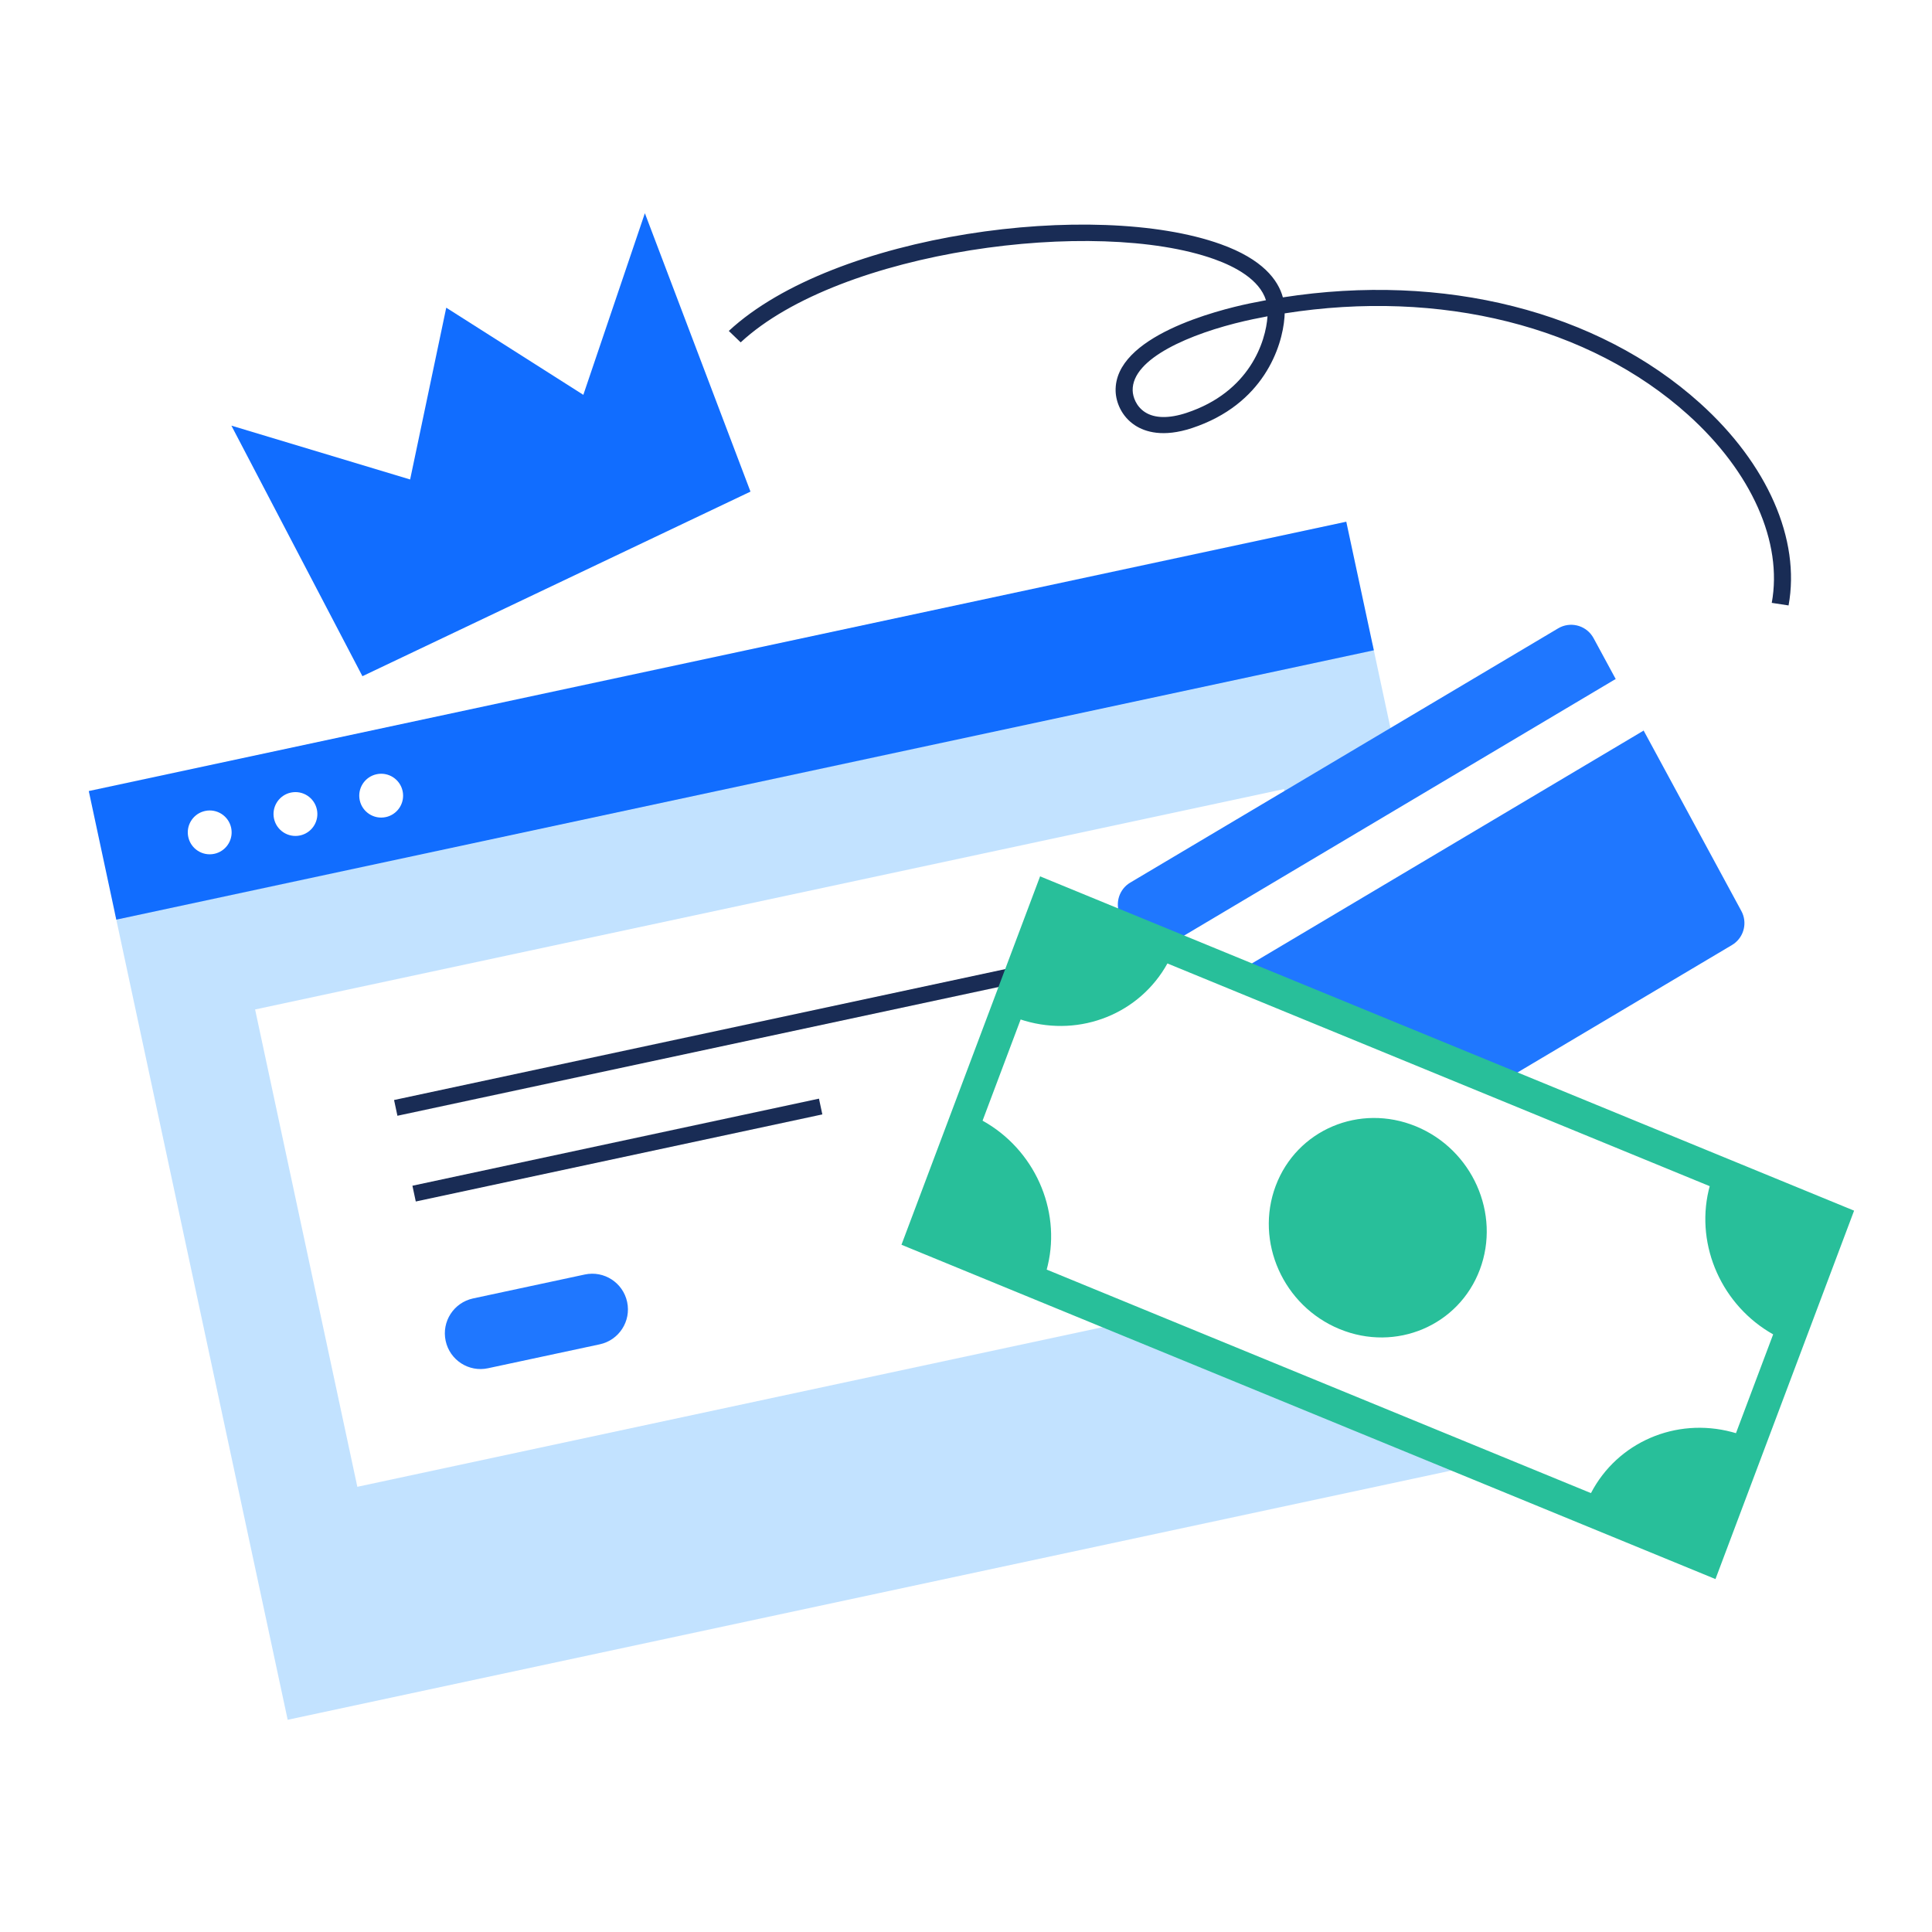 <svg xmlns="http://www.w3.org/2000/svg" xmlns:xlink="http://www.w3.org/1999/xlink" width="120" height="120" version="1.1" viewBox="0 0 120 120"><title>Artboard</title><g id="Artboard" fill="none" fill-rule="evenodd" stroke="none" stroke-width="1"><g id="Specifid-premium-Payments-Upgrade" fill-rule="nonzero"><polygon id="Path" fill="#FFF" points="0 120 120 120 120 0 0 0"/><g id="Group" transform="translate(5, 13)"><polygon id="Path" fill="#C2E2FF" points="90.974 77.09 12.868 93.819 2.129 43.677 80.235 26.947"/><path id="Shape" fill="#116DFF" d="M78.62,19.404 L80.331,27.391 L2.224,44.121 L0.514,36.133 L78.62,19.404 Z M35.054,0.243 L41.614,17.535 L17.511,29 L9.372,13.437 L20.474,16.781 L22.717,6.111 L31.232,11.524 L35.054,0.243 Z"/><path id="Shape" fill="#FFF" d="M74.751,36.012 L81.1,65.66 L17.195,79.348 L10.845,49.7 L74.751,36.012 Z M9.357,38.416 C9.505,39.108 9.099,39.79 8.437,39.999 L8.31,40.032 C7.575,40.19 6.851,39.721 6.694,38.986 C6.546,38.295 6.952,37.613 7.613,37.404 L7.74,37.37 C8.476,37.212 9.2,37.681 9.357,38.416 Z M14.682,37.276 C14.83,37.968 14.424,38.65 13.763,38.858 L13.636,38.892 C12.9,39.049 12.177,38.581 12.019,37.846 C11.871,37.154 12.277,36.472 12.938,36.262 L13.066,36.229 C13.801,36.072 14.524,36.54 14.682,37.276 Z M20.007,36.135 C20.156,36.827 19.749,37.509 19.088,37.718 L18.961,37.751 C18.226,37.909 17.502,37.44 17.344,36.705 C17.187,35.97 17.655,35.246 18.391,35.089 C19.126,34.931 19.85,35.4 20.007,36.135 Z"/><path id="Shape" fill="#1F77FF" d="M33.953,67.867 C34.209,69.064 33.447,70.243 32.249,70.499 L25.311,71.984 C24.114,72.242 22.936,71.478 22.68,70.281 C22.422,69.084 23.186,67.906 24.383,67.648 L31.322,66.162 C32.519,65.906 33.697,66.669 33.953,67.867 Z M91.778,26.029 C92.508,25.595 93.44,25.817 93.902,26.509 L93.979,26.636 L95.354,29.175 L95.855,31.189 L97.086,32.371 L103.158,43.583 C103.54,44.286 103.334,45.155 102.699,45.616 L102.575,45.698 L76.003,61.486 C75.272,61.92 74.34,61.698 73.877,61.006 L73.801,60.879 L67.768,49.741 L68.063,47.513 L66.064,46.594 L64.622,43.933 C64.241,43.229 64.447,42.36 65.082,41.898 L65.206,41.817 L91.778,26.029 Z"/><path id="Shape" fill="#192C55" d="M45.868,55.239 L46.077,56.218 L20.825,61.627 L20.616,60.648 L45.868,55.239 Z M67.134,45.116 L67.343,46.094 L19.685,56.302 L19.476,55.324 L67.134,45.116 Z M70.814,2.164 C73.422,3.098 74.386,4.384 74.682,5.47 C84.659,3.915 94.221,6.31 100.587,12.038 C104.785,15.815 106.842,20.513 106.091,24.605 L105.047,24.445 C105.738,20.681 103.795,16.315 99.852,12.766 C93.714,7.243 84.46,4.942 74.794,6.464 L74.781,6.714 C74.643,8.549 73.478,12.12 69.039,13.588 C67.246,14.181 66.129,13.827 65.51,13.426 C64.64,12.862 64.311,11.954 64.293,11.292 C64.201,7.881 70.628,6.264 72.6,5.85 C72.944,5.778 73.288,5.71 73.632,5.647 C73.226,4.359 71.711,3.559 70.429,3.1 C63.073,0.465 47.181,2.537 41.005,8.265 L40.267,7.555 C46.81,1.486 63.022,-0.627 70.814,2.164 Z M73.727,6.647 C73.425,6.703 73.123,6.763 72.819,6.827 L72.319,6.937 C68.963,7.711 65.299,9.256 65.352,11.256 C65.363,11.654 65.57,12.245 66.117,12.599 C66.716,12.988 67.608,13.004 68.698,12.644 C72.623,11.346 73.624,8.211 73.727,6.647 Z"/><polygon id="Path" fill="#FFF" points="95.351 29.174 97.09 32.377 71.687 47.476 108.883 62.752 100.978 83.762 52.27 63.758 60.175 42.748 67.476 45.747"/><path id="Shape" fill="#28BF9A" d="M59.602,41.432 L110.161,62.196 L101.551,85.079 L50.992,64.314 L59.602,41.432 Z M67.511,46.842 C65.795,49.946 62.134,51.429 58.643,50.4 L58.394,50.322 L56.029,56.607 C59.232,58.383 60.908,62.104 60.077,65.601 L60.012,65.856 L93.817,79.74 C95.46,76.581 99.082,75.019 102.574,75.947 L102.824,76.017 L105.134,69.88 C101.968,68.098 100.312,64.408 101.127,60.935 L101.193,60.675 L67.511,46.842 Z M74.237,60.652 C75.546,57.174 79.445,55.52 82.946,56.958 C86.446,58.396 88.224,62.381 86.915,65.859 C85.607,69.337 81.708,70.991 78.207,69.553 C74.706,68.115 72.928,64.13 74.237,60.652 Z"/></g></g></g></svg>